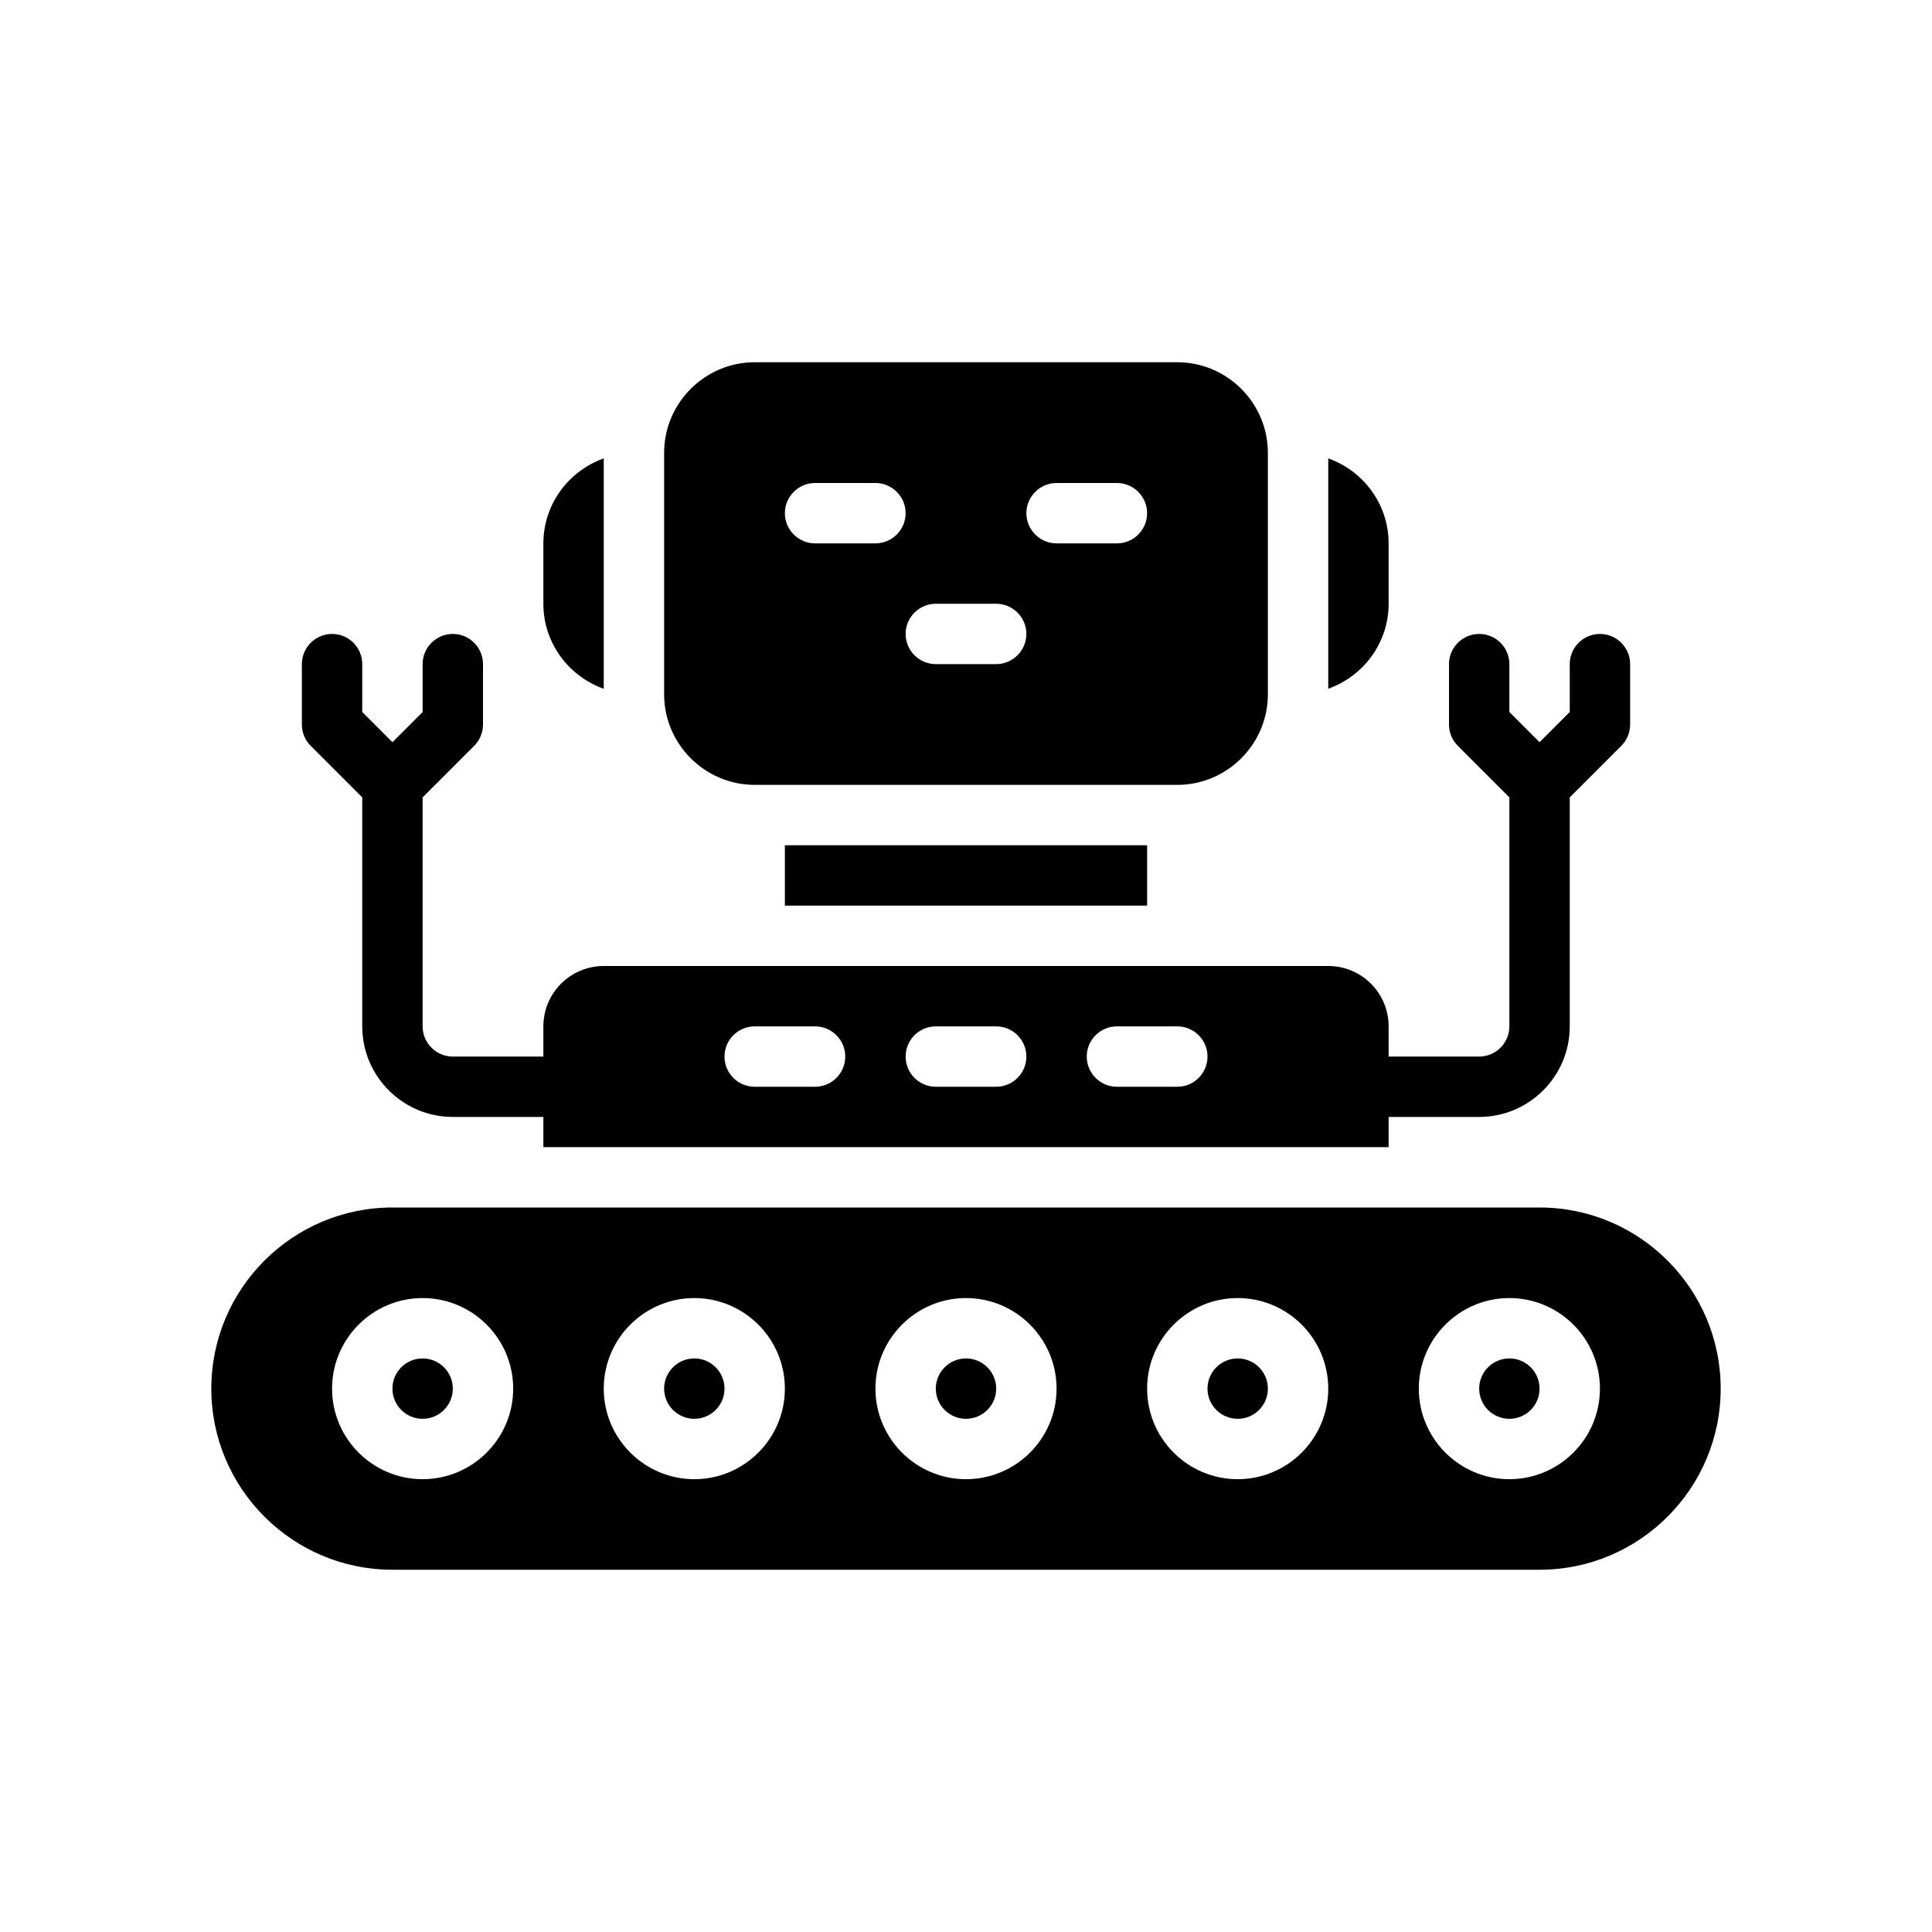 <?xml version="1.0" encoding="UTF-8"?>
<svg id="Glyph" xmlns="http://www.w3.org/2000/svg" version="1.1" viewBox="0 0 64 64">
  <path d="M12,26.414v7.586c0,1.654,1.346,3,3,3h3v1h28v-1h3c1.654,0,3-1.346,3-3v-7.586l1.707-1.707c.188-.188.293-.442.293-.707v-2c0-.552-.448-1-1-1s-1,.448-1,1v1.586l-1,1-1-1v-1.586c0-.552-.448-1-1-1s-1,.448-1,1v2c0,.265.105.52.293.707l1.707,1.707v7.586c0,.551-.449,1-1,1h-3v-1c0-1.105-.895-2-2-2h-24c-1.105,0-2,.895-2,2v1h-3c-.551,0-1-.449-1-1v-7.586l1.707-1.707c.188-.188.293-.442.293-.707v-2c0-.552-.448-1-1-1s-1,.448-1,1v1.586l-1,1-1-1v-1.586c0-.552-.448-1-1-1s-1,.448-1,1v2c0,.265.105.52.293.707l1.707,1.707ZM37,34h2c.552,0,1,.448,1,1s-.448,1-1,1h-2c-.552,0-1-.448-1-1s.448-1,1-1ZM31,34h2c.552,0,1,.448,1,1s-.448,1-1,1h-2c-.552,0-1-.448-1-1s.448-1,1-1ZM25,34h2c.552,0,1,.448,1,1s-.448,1-1,1h-2c-.552,0-1-.448-1-1s.448-1,1-1Z" fill="#000" stroke-width="0"/>
  <path d="M20,22.816v-7.631c-1.161.414-2,1.514-2,2.816v2c0,1.302.839,2.402,2,2.816Z" fill="#000" stroke-width="0"/>
  <circle cx="14" cy="46" r="1" fill="#000" stroke-width="0"/>
  <path d="M39,12h-14c-1.65,0-3,1.35-3,3v8c0,1.65,1.35,3,3,3h14c1.65,0,3-1.35,3-3v-8c0-1.65-1.35-3-3-3ZM29,18h-2c-.55,0-1-.45-1-1s.45-1,1-1h2c.55,0,1,.45,1,1s-.45,1-1,1ZM33,22h-2c-.55,0-1-.45-1-1s.45-1,1-1h2c.55,0,1,.45,1,1s-.45,1-1,1ZM37,18h-2c-.55,0-1-.45-1-1s.45-1,1-1h2c.55,0,1,.45,1,1s-.45,1-1,1Z" fill="#000" stroke-width="0"/>
  <circle cx="23" cy="46" r="1" fill="#000" stroke-width="0"/>
  <rect x="26" y="28" width="12" height="2" fill="#000" stroke-width="0"/>
  <path d="M46,20v-2c0-1.302-.839-2.402-2-2.816v7.631c1.161-.414,2-1.514,2-2.816Z" fill="#000" stroke-width="0"/>
  <path d="M51,40H13c-3.309,0-6,2.691-6,6s2.691,6,6,6h38c3.309,0,6-2.691,6-6s-2.691-6-6-6ZM14,49c-1.654,0-3-1.346-3-3s1.346-3,3-3,3,1.346,3,3-1.346,3-3,3ZM23,49c-1.654,0-3-1.346-3-3s1.346-3,3-3,3,1.346,3,3-1.346,3-3,3ZM32,49c-1.654,0-3-1.346-3-3s1.346-3,3-3,3,1.346,3,3-1.346,3-3,3ZM41,49c-1.654,0-3-1.346-3-3s1.346-3,3-3,3,1.346,3,3-1.346,3-3,3ZM50,49c-1.654,0-3-1.346-3-3s1.346-3,3-3,3,1.346,3,3-1.346,3-3,3Z" fill="#000" stroke-width="0"/>
  <circle cx="50" cy="46" r="1" fill="#000" stroke-width="0"/>
  <circle cx="32" cy="46" r="1" fill="#000" stroke-width="0"/>
  <circle cx="41" cy="46" r="1" fill="#000" stroke-width="0"/>
</svg>